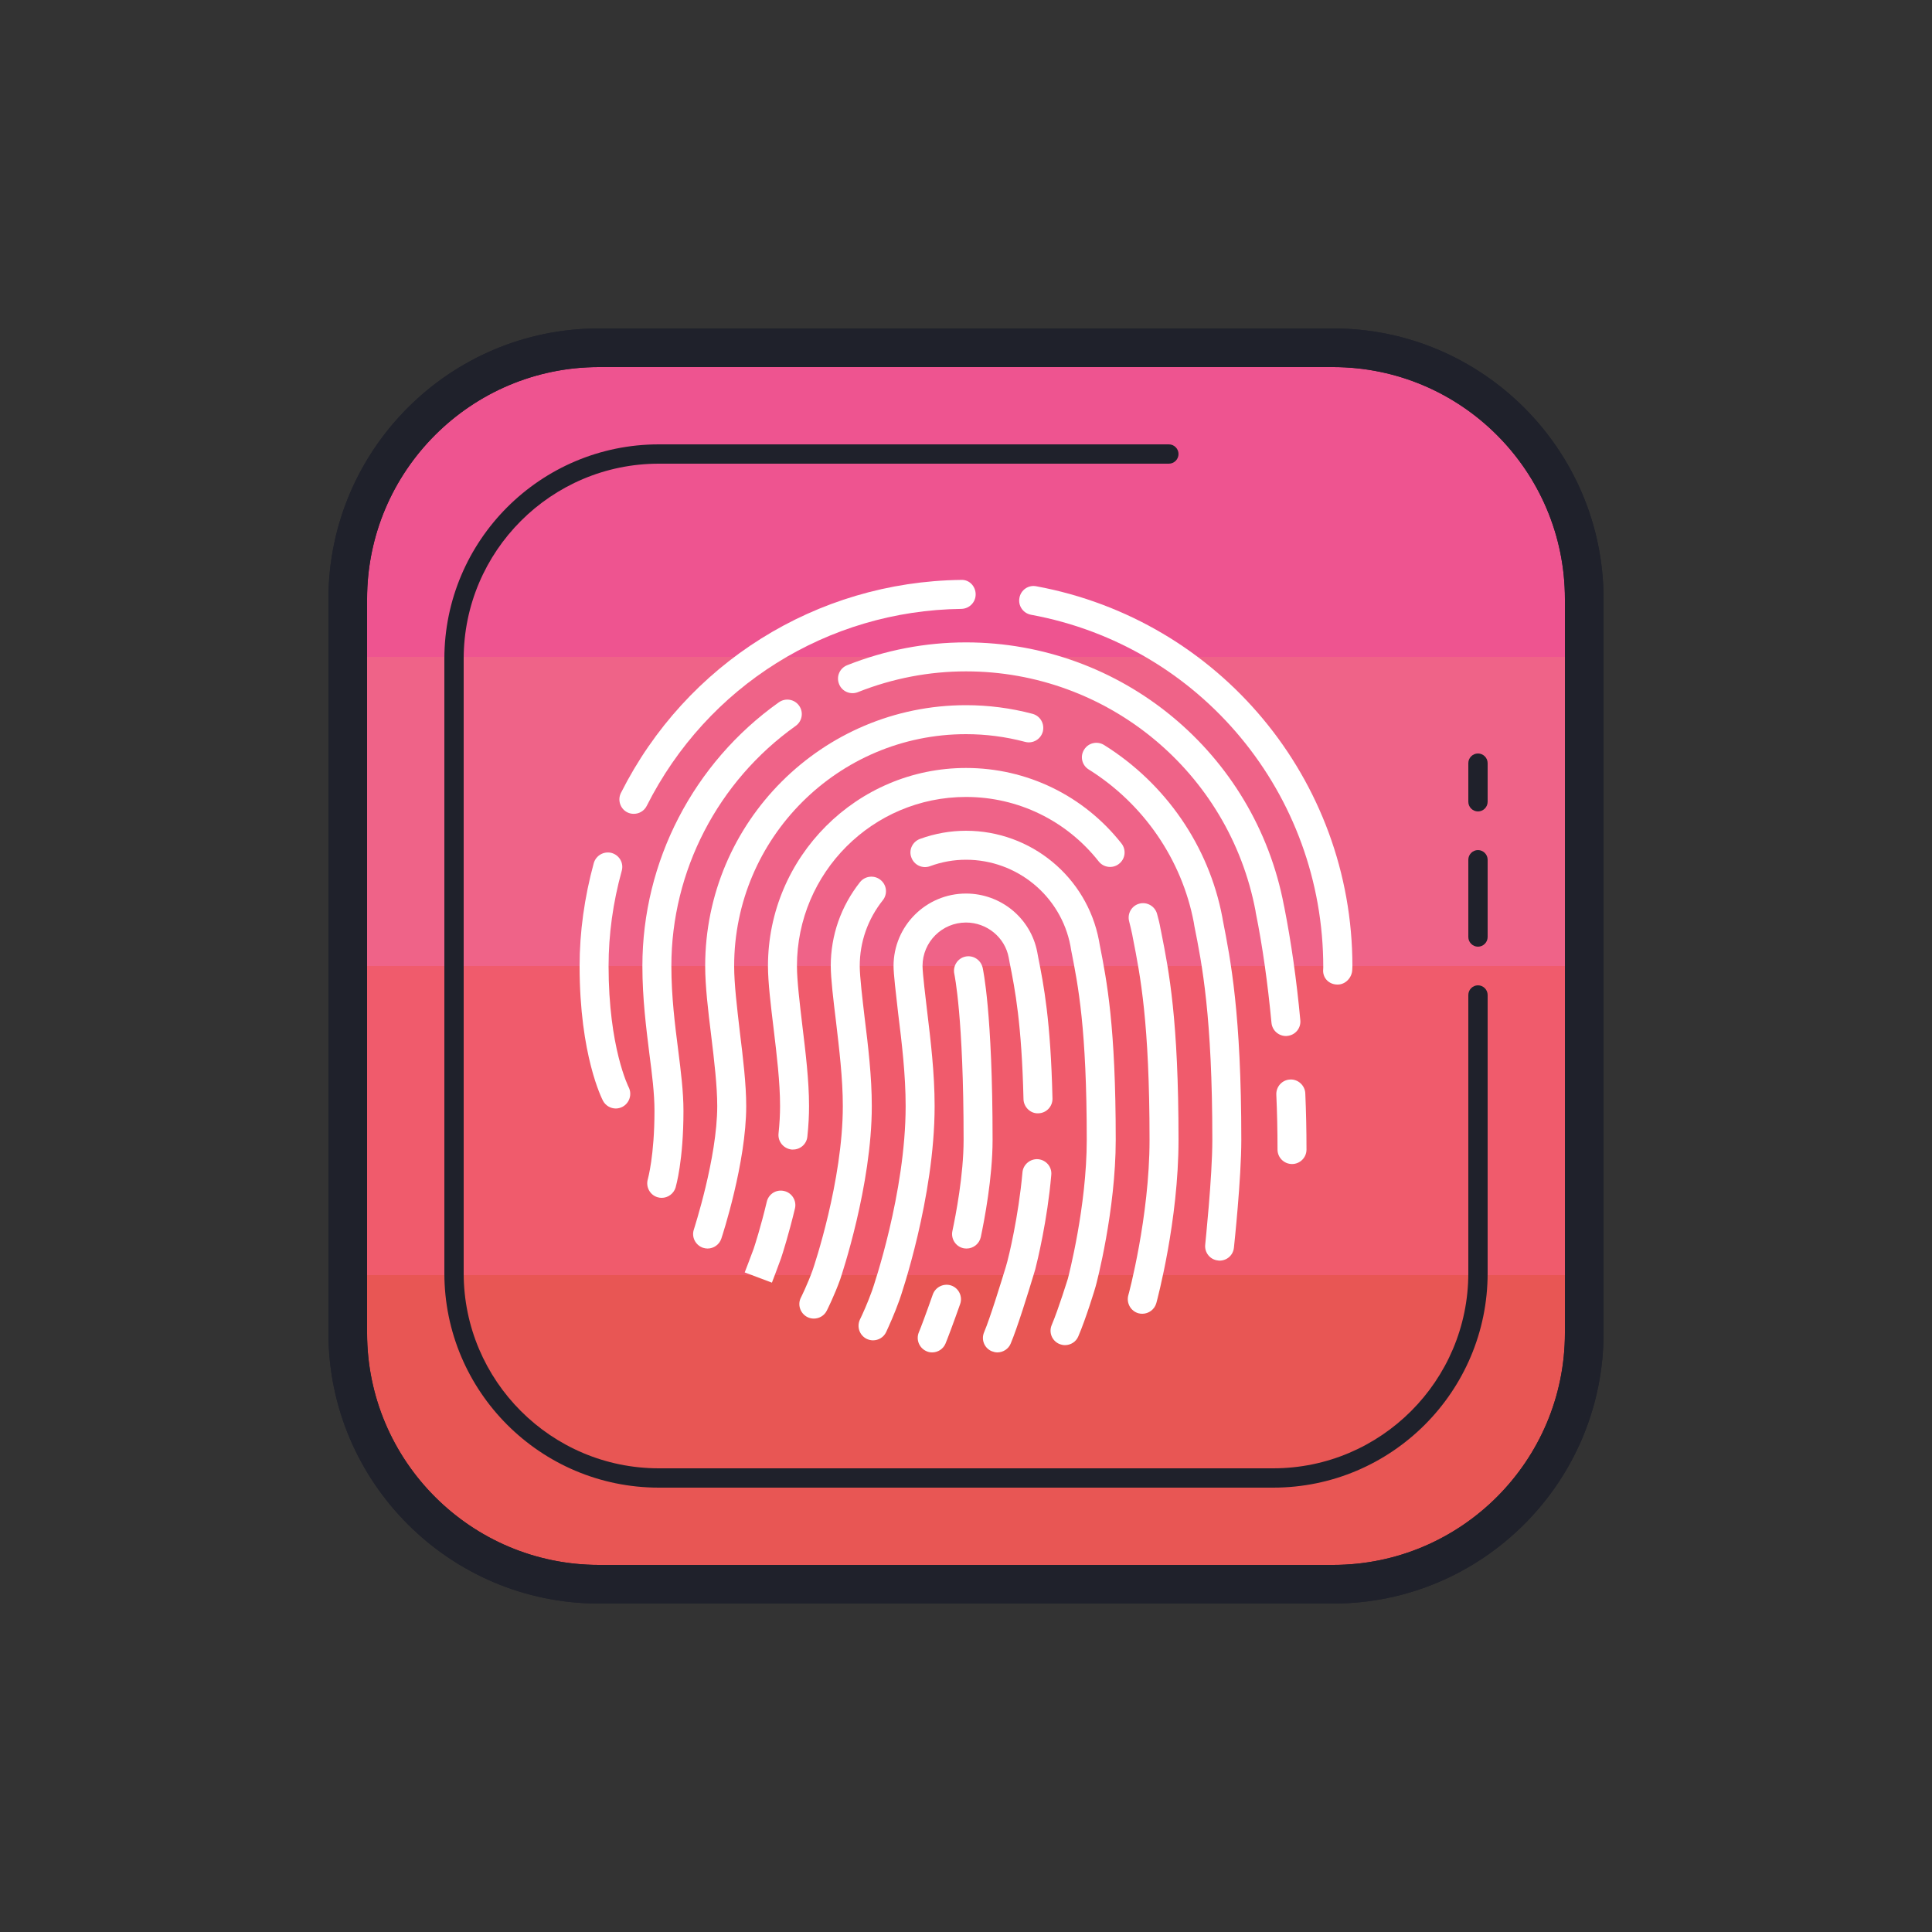 <?xml version="1.0" encoding="UTF-8"?>
<svg xmlns="http://www.w3.org/2000/svg" xmlns:xlink="http://www.w3.org/1999/xlink" width="50pt" height="50pt" viewBox="0 0 50 50" version="1.1">
<rect x="0" y="0" width="50" height="50" fill="#333333" stroke="none"/>
<g id="surface63844">
<path style=" stroke:none;fill-rule:nonzero;fill:rgb(93.333%,32.941%,56.471%);fill-opacity:1;" d="M 41 15.5 L 41 17 L 9 17 L 9 15.5 C 9 11.91 11.91 9 15.5 9 L 34.5 9 C 38.09 9 41 11.91 41 15.5 Z M 41 15.5 "/>
<path style=" stroke:none;fill-rule:nonzero;fill:rgb(93.725%,38.824%,53.333%);fill-opacity:1;" d="M 9 17 L 41 17 L 41 25 L 9 25 Z M 9 17 "/>
<path style=" stroke:none;fill-rule:nonzero;fill:rgb(90.98%,33.725%,32.941%);fill-opacity:1;" d="M 41 33 L 41 34.5 C 41 38.09 38.09 41 34.5 41 L 15.5 41 C 11.91 41 9 38.09 9 34.5 L 9 33 Z M 41 33 "/>
<path style=" stroke:none;fill-rule:nonzero;fill:rgb(94.118%,35.686%,42.353%);fill-opacity:1;" d="M 9 25 L 41 25 L 41 33 L 9 33 Z M 9 25 "/>
<path style=" stroke:none;fill-rule:nonzero;fill:rgb(100%,100%,100%);fill-opacity:1;" d="M 20.523 29.75 C 20.512 29.75 20.5 29.75 20.488 29.75 C 20.281 29.727 20.129 29.547 20.148 29.34 C 20.176 29.07 20.188 28.84 20.188 28.625 C 20.188 28.008 20.102 27.297 20.02 26.613 C 19.949 26.027 19.875 25.418 19.875 25 C 19.875 22.176 22.176 19.875 25 19.875 C 26.574 19.875 28.043 20.586 29.023 21.828 C 29.152 21.992 29.125 22.227 28.961 22.355 C 28.801 22.484 28.562 22.457 28.434 22.293 C 27.598 21.234 26.344 20.625 25 20.625 C 22.586 20.625 20.625 22.586 20.625 25 C 20.625 25.375 20.699 25.984 20.762 26.52 C 20.848 27.23 20.938 27.961 20.938 28.625 C 20.938 28.863 20.926 29.117 20.895 29.41 C 20.879 29.605 20.715 29.75 20.523 29.75 Z M 20.523 29.75 "/>
<path style=" stroke:none;fill-rule:nonzero;fill:rgb(100%,100%,100%);fill-opacity:1;" d="M 19.977 33.195 L 19.273 32.93 C 19.273 32.93 19.449 32.473 19.504 32.32 C 19.535 32.227 19.691 31.746 19.844 31.102 C 19.891 30.898 20.094 30.773 20.297 30.824 C 20.496 30.871 20.621 31.074 20.574 31.273 C 20.414 31.938 20.254 32.445 20.211 32.57 C 20.156 32.727 19.977 33.195 19.977 33.195 Z M 19.977 33.195 "/>
<path style=" stroke:none;fill-rule:nonzero;fill:rgb(100%,100%,100%);fill-opacity:1;" d="M 34.621 25.48 C 34.617 25.48 34.617 25.48 34.613 25.48 C 34.406 25.48 34.242 25.328 34.242 25.121 C 34.242 25.094 34.246 25.066 34.246 25.039 C 34.25 20.539 31.066 16.715 26.684 15.91 C 26.477 15.871 26.344 15.676 26.383 15.473 C 26.418 15.27 26.613 15.133 26.816 15.172 C 31.559 16.047 35 20.18 35 25 C 35 25.031 34.996 25.062 34.996 25.094 C 34.992 25.297 34.824 25.48 34.621 25.48 Z M 34.621 25.48 "/>
<path style=" stroke:none;fill-rule:nonzero;fill:rgb(100%,100%,100%);fill-opacity:1;" d="M 17.125 31 C 17.09 31 17.055 30.996 17.016 30.984 C 16.82 30.926 16.707 30.715 16.766 30.516 C 16.766 30.512 16.938 29.914 16.938 28.75 C 16.938 28.301 16.875 27.797 16.805 27.266 C 16.723 26.598 16.625 25.844 16.625 25 C 16.625 22.297 17.945 19.746 20.156 18.176 C 20.328 18.055 20.559 18.094 20.68 18.262 C 20.801 18.43 20.762 18.664 20.594 18.785 C 18.578 20.219 17.375 22.539 17.375 25 C 17.375 25.797 17.469 26.527 17.551 27.172 C 17.621 27.727 17.688 28.254 17.688 28.75 C 17.688 30.039 17.492 30.703 17.484 30.734 C 17.434 30.895 17.285 31 17.125 31 Z M 17.125 31 "/>
<path style=" stroke:none;fill-rule:nonzero;fill:rgb(100%,100%,100%);fill-opacity:1;" d="M 31.562 32.625 C 31.551 32.625 31.535 32.625 31.523 32.621 C 31.316 32.602 31.168 32.414 31.191 32.211 C 31.191 32.191 31.375 30.469 31.375 29.5 C 31.375 26.309 31.109 24.953 30.91 23.965 L 30.895 23.871 C 30.586 22.246 29.594 20.801 28.176 19.914 C 28 19.805 27.945 19.574 28.059 19.398 C 28.168 19.223 28.398 19.172 28.574 19.281 C 30.168 20.277 31.285 21.898 31.633 23.734 L 31.645 23.805 C 31.848 24.84 32.125 26.234 32.125 29.5 C 32.125 30.508 31.941 32.219 31.934 32.289 C 31.914 32.484 31.754 32.625 31.562 32.625 Z M 31.562 32.625 "/>
<path style=" stroke:none;fill-rule:nonzero;fill:rgb(100%,100%,100%);fill-opacity:1;" d="M 18.312 32.312 C 18.273 32.312 18.234 32.305 18.195 32.293 C 18 32.227 17.891 32.016 17.957 31.82 C 17.961 31.801 18.562 29.965 18.562 28.625 C 18.562 28.109 18.484 27.445 18.406 26.805 C 18.324 26.141 18.25 25.516 18.25 25 C 18.25 21.277 21.277 18.25 25 18.25 C 25.578 18.25 26.156 18.324 26.719 18.473 C 26.922 18.527 27.039 18.73 26.988 18.934 C 26.934 19.133 26.73 19.254 26.527 19.199 C 26.027 19.066 25.512 19 25 19 C 21.691 19 19 21.691 19 25 C 19 25.469 19.074 26.074 19.148 26.715 C 19.23 27.379 19.312 28.062 19.312 28.625 C 19.312 30.086 18.695 31.977 18.668 32.055 C 18.617 32.211 18.469 32.312 18.312 32.312 Z M 18.312 32.312 "/>
<path style=" stroke:none;fill-rule:nonzero;fill:rgb(100%,100%,100%);fill-opacity:1;" d="M 27.562 34.812 C 27.512 34.812 27.465 34.801 27.414 34.781 C 27.223 34.699 27.137 34.48 27.219 34.289 C 27.395 33.875 27.633 33.098 27.637 33.09 C 27.652 33.027 28.125 31.223 28.125 29.5 C 28.125 26.625 27.902 25.5 27.723 24.598 L 27.703 24.48 C 27.457 23.188 26.32 22.25 25 22.25 C 24.684 22.25 24.371 22.305 24.066 22.418 C 23.871 22.488 23.656 22.387 23.586 22.191 C 23.512 22 23.613 21.785 23.809 21.711 C 24.199 21.57 24.598 21.5 25 21.5 C 26.68 21.5 28.129 22.695 28.441 24.34 L 28.461 24.453 C 28.645 25.387 28.875 26.555 28.875 29.5 C 28.875 31.32 28.379 33.215 28.355 33.293 C 28.344 33.34 28.102 34.133 27.906 34.586 C 27.848 34.727 27.707 34.812 27.562 34.812 Z M 27.562 34.812 "/>
<path style=" stroke:none;fill-rule:nonzero;fill:rgb(100%,100%,100%);fill-opacity:1;" d="M 21.062 34.125 C 21.008 34.125 20.949 34.113 20.895 34.086 C 20.711 33.992 20.633 33.766 20.727 33.582 C 20.73 33.578 20.906 33.223 21.035 32.859 C 21.066 32.77 21.812 30.559 21.812 28.625 C 21.812 27.91 21.719 27.148 21.633 26.414 C 21.57 25.902 21.5 25.32 21.5 25 C 21.5 24.207 21.762 23.457 22.258 22.828 C 22.387 22.668 22.625 22.641 22.785 22.77 C 22.949 22.898 22.977 23.133 22.848 23.297 C 22.457 23.789 22.25 24.379 22.25 25 C 22.25 25.273 22.32 25.855 22.375 26.324 C 22.469 27.082 22.562 27.867 22.562 28.625 C 22.562 30.684 21.777 33.008 21.746 33.105 C 21.598 33.52 21.406 33.902 21.398 33.918 C 21.332 34.051 21.199 34.125 21.062 34.125 Z M 21.062 34.125 "/>
<path style=" stroke:none;fill-rule:nonzero;fill:rgb(100%,100%,100%);fill-opacity:1;" d="M 29.562 34 C 29.531 34 29.496 33.996 29.465 33.988 C 29.266 33.934 29.148 33.727 29.199 33.527 C 29.207 33.508 29.75 31.484 29.75 29.5 C 29.75 26.461 29.512 25.254 29.32 24.281 L 29.301 24.18 C 29.277 24.066 29.25 23.957 29.223 23.848 C 29.168 23.648 29.285 23.441 29.484 23.387 C 29.684 23.332 29.891 23.453 29.945 23.652 C 29.98 23.777 30.012 23.906 30.035 24.039 L 30.055 24.137 C 30.254 25.137 30.5 26.387 30.5 29.5 C 30.5 31.59 29.949 33.637 29.926 33.723 C 29.879 33.891 29.727 34 29.562 34 Z M 29.562 34 "/>
<path style=" stroke:none;fill-rule:nonzero;fill:rgb(100%,100%,100%);fill-opacity:1;" d="M 25.812 35 C 25.762 35 25.715 34.988 25.664 34.969 C 25.473 34.887 25.387 34.668 25.469 34.477 C 25.625 34.109 25.91 33.18 26.031 32.785 L 26.07 32.645 C 26.098 32.547 26.359 31.492 26.461 30.344 C 26.477 30.137 26.664 29.984 26.867 30 C 27.074 30.02 27.227 30.199 27.207 30.406 C 27.105 31.59 26.844 32.648 26.793 32.848 L 26.746 33.004 C 26.613 33.445 26.328 34.367 26.156 34.773 C 26.098 34.914 25.957 35 25.812 35 Z M 25.812 35 "/>
<path style=" stroke:none;fill-rule:nonzero;fill:rgb(100%,100%,100%);fill-opacity:1;" d="M 22.594 34.688 C 22.539 34.688 22.488 34.676 22.434 34.652 C 22.246 34.562 22.168 34.34 22.254 34.152 C 22.324 34.008 22.457 33.715 22.57 33.398 C 22.605 33.297 23.438 30.867 23.438 28.625 C 23.438 27.816 23.34 26.996 23.242 26.207 C 23.184 25.699 23.125 25.203 23.125 25 C 23.125 23.965 23.965 23.125 25 23.125 C 25.902 23.125 26.676 23.762 26.844 24.641 L 26.867 24.766 C 27.012 25.496 27.191 26.406 27.238 28.43 C 27.242 28.637 27.078 28.809 26.871 28.812 C 26.672 28.824 26.492 28.652 26.488 28.445 C 26.441 26.492 26.27 25.613 26.129 24.91 L 26.105 24.781 C 26.008 24.258 25.539 23.875 25 23.875 C 24.379 23.875 23.875 24.379 23.875 25 C 23.875 25.184 23.961 25.887 23.988 26.117 C 24.086 26.93 24.188 27.77 24.188 28.625 C 24.188 30.992 23.316 33.539 23.277 33.645 C 23.152 33.996 23.008 34.312 22.934 34.473 C 22.871 34.609 22.734 34.688 22.594 34.688 Z M 22.594 34.688 "/>
<path style=" stroke:none;fill-rule:nonzero;fill:rgb(100%,100%,100%);fill-opacity:1;" d="M 25.016 32.312 C 24.988 32.312 24.961 32.309 24.938 32.305 C 24.734 32.262 24.605 32.062 24.648 31.859 C 24.734 31.453 24.938 30.41 24.938 29.5 C 24.938 26.301 24.699 25.219 24.699 25.211 C 24.652 25.008 24.777 24.805 24.977 24.758 C 25.18 24.711 25.379 24.836 25.43 25.039 C 25.438 25.082 25.688 26.18 25.688 29.5 C 25.688 30.48 25.473 31.586 25.383 32.016 C 25.344 32.191 25.188 32.312 25.016 32.312 Z M 25.016 32.312 "/>
<path style=" stroke:none;fill-rule:nonzero;fill:rgb(100%,100%,100%);fill-opacity:1;" d="M 24.125 35 C 24.074 35 24.027 34.992 23.977 34.969 C 23.789 34.887 23.699 34.668 23.781 34.477 C 23.82 34.387 23.969 33.992 24.141 33.5 C 24.211 33.305 24.426 33.203 24.621 33.27 C 24.816 33.34 24.918 33.555 24.848 33.75 C 24.676 34.238 24.52 34.652 24.469 34.773 C 24.41 34.914 24.27 35 24.125 35 Z M 24.125 35 "/>
<path style=" stroke:none;fill-rule:nonzero;fill:rgb(100%,100%,100%);fill-opacity:1;" d="M 33.438 30.125 C 33.23 30.125 33.062 29.957 33.062 29.75 C 33.062 29.254 33.051 28.781 33.031 28.328 C 33.023 28.121 33.184 27.945 33.391 27.938 C 33.59 27.926 33.773 28.09 33.781 28.297 C 33.801 28.758 33.812 29.242 33.812 29.75 C 33.812 29.957 33.645 30.125 33.438 30.125 Z M 33.438 30.125 "/>
<path style=" stroke:none;fill-rule:nonzero;fill:rgb(100%,100%,100%);fill-opacity:1;" d="M 33.281 26.812 C 33.09 26.812 32.926 26.668 32.906 26.473 C 32.809 25.453 32.676 24.492 32.5 23.625 L 32.492 23.57 C 31.809 19.98 28.66 17.375 25 17.375 C 24.047 17.375 23.102 17.555 22.199 17.914 C 22.008 17.988 21.789 17.895 21.715 17.703 C 21.637 17.508 21.73 17.293 21.926 17.215 C 22.914 16.824 23.949 16.625 25 16.625 C 29.02 16.625 32.48 19.488 33.227 23.43 L 33.238 23.48 C 33.414 24.371 33.555 25.355 33.652 26.402 C 33.672 26.609 33.523 26.789 33.316 26.809 C 33.305 26.812 33.293 26.812 33.281 26.812 Z M 33.281 26.812 "/>
<path style=" stroke:none;fill-rule:nonzero;fill:rgb(100%,100%,100%);fill-opacity:1;" d="M 16.402 21.062 C 16.348 21.062 16.289 21.051 16.234 21.023 C 16.051 20.93 15.977 20.703 16.07 20.52 C 17.758 17.168 21.129 15.055 24.871 15.008 C 25.086 14.996 25.246 15.172 25.25 15.375 C 25.254 15.586 25.086 15.754 24.879 15.758 C 21.418 15.801 18.301 17.754 16.738 20.855 C 16.672 20.988 16.539 21.062 16.402 21.062 Z M 16.402 21.062 "/>
<path style=" stroke:none;fill-rule:nonzero;fill:rgb(100%,100%,100%);fill-opacity:1;" d="M 15.938 28.688 C 15.801 28.688 15.672 28.613 15.605 28.488 C 15.582 28.441 15 27.316 15 25 C 15 24.121 15.125 23.223 15.367 22.336 C 15.426 22.137 15.629 22.023 15.828 22.074 C 16.031 22.133 16.148 22.336 16.09 22.539 C 15.863 23.359 15.75 24.188 15.75 25 C 15.75 27.109 16.266 28.129 16.27 28.137 C 16.363 28.32 16.293 28.547 16.109 28.645 C 16.055 28.672 15.996 28.688 15.938 28.688 Z M 15.938 28.688 "/>
<path style=" stroke:none;fill-rule:nonzero;fill:rgb(12.157%,12.941%,16.863%);fill-opacity:1;" d="M 34.5 41.5 L 15.5 41.5 C 11.641 41.5 8.5 38.359 8.5 34.5 L 8.5 15.5 C 8.5 11.641 11.641 8.5 15.5 8.5 L 34.5 8.5 C 38.359 8.5 41.5 11.641 41.5 15.5 L 41.5 34.5 C 41.5 38.359 38.359 41.5 34.5 41.5 Z M 15.5 9.5 C 12.191 9.5 9.5 12.191 9.5 15.5 L 9.5 34.5 C 9.5 37.809 12.191 40.5 15.5 40.5 L 34.5 40.5 C 37.809 40.5 40.5 37.809 40.5 34.5 L 40.5 15.5 C 40.5 12.191 37.809 9.5 34.5 9.5 Z M 15.5 9.5 "/>
<path style=" stroke:none;fill-rule:nonzero;fill:rgb(12.157%,12.941%,16.863%);fill-opacity:1;" d="M 34.5 41.5 L 15.5 41.5 C 11.641 41.5 8.5 38.359 8.5 34.5 L 8.5 15.5 C 8.5 11.641 11.641 8.5 15.5 8.5 L 34.5 8.5 C 38.359 8.5 41.5 11.641 41.5 15.5 L 41.5 34.5 C 41.5 38.359 38.359 41.5 34.5 41.5 Z M 15.5 9.5 C 12.191 9.5 9.5 12.191 9.5 15.5 L 9.5 34.5 C 9.5 37.809 12.191 40.5 15.5 40.5 L 34.5 40.5 C 37.809 40.5 40.5 37.809 40.5 34.5 L 40.5 15.5 C 40.5 12.191 37.809 9.5 34.5 9.5 Z M 15.5 9.5 "/>
<path style=" stroke:none;fill-rule:nonzero;fill:rgb(12.157%,12.941%,16.863%);fill-opacity:1;" d="M 32.949 38.5 L 17.051 38.5 C 13.988 38.5 11.5 36.012 11.5 32.949 L 11.5 17.051 C 11.5 13.988 13.988 11.5 17.051 11.5 L 30.25 11.5 C 30.387 11.5 30.5 11.613 30.5 11.75 C 30.5 11.887 30.387 12 30.25 12 L 17.051 12 C 14.266 12 12 14.266 12 17.051 L 12 32.949 C 12 35.734 14.266 38 17.051 38 L 32.949 38 C 35.734 38 38 35.734 38 32.949 L 38 25.75 C 38 25.613 38.113 25.5 38.25 25.5 C 38.387 25.5 38.5 25.613 38.5 25.75 L 38.5 32.949 C 38.5 36.012 36.012 38.5 32.949 38.5 Z M 32.949 38.5 "/>
<path style=" stroke:none;fill-rule:nonzero;fill:rgb(12.157%,12.941%,16.863%);fill-opacity:1;" d="M 38.25 21 C 38.113 21 38 20.887 38 20.75 L 38 19.75 C 38 19.613 38.113 19.5 38.25 19.5 C 38.387 19.5 38.5 19.613 38.5 19.75 L 38.5 20.75 C 38.5 20.887 38.387 21 38.25 21 Z M 38.25 21 "/>
<path style=" stroke:none;fill-rule:nonzero;fill:rgb(12.157%,12.941%,16.863%);fill-opacity:1;" d="M 38.25 24.5 C 38.113 24.5 38 24.387 38 24.25 L 38 22.25 C 38 22.113 38.113 22 38.25 22 C 38.387 22 38.5 22.113 38.5 22.25 L 38.5 24.25 C 38.5 24.387 38.387 24.5 38.25 24.5 Z M 38.25 24.5 "/>
</g>
</svg>
